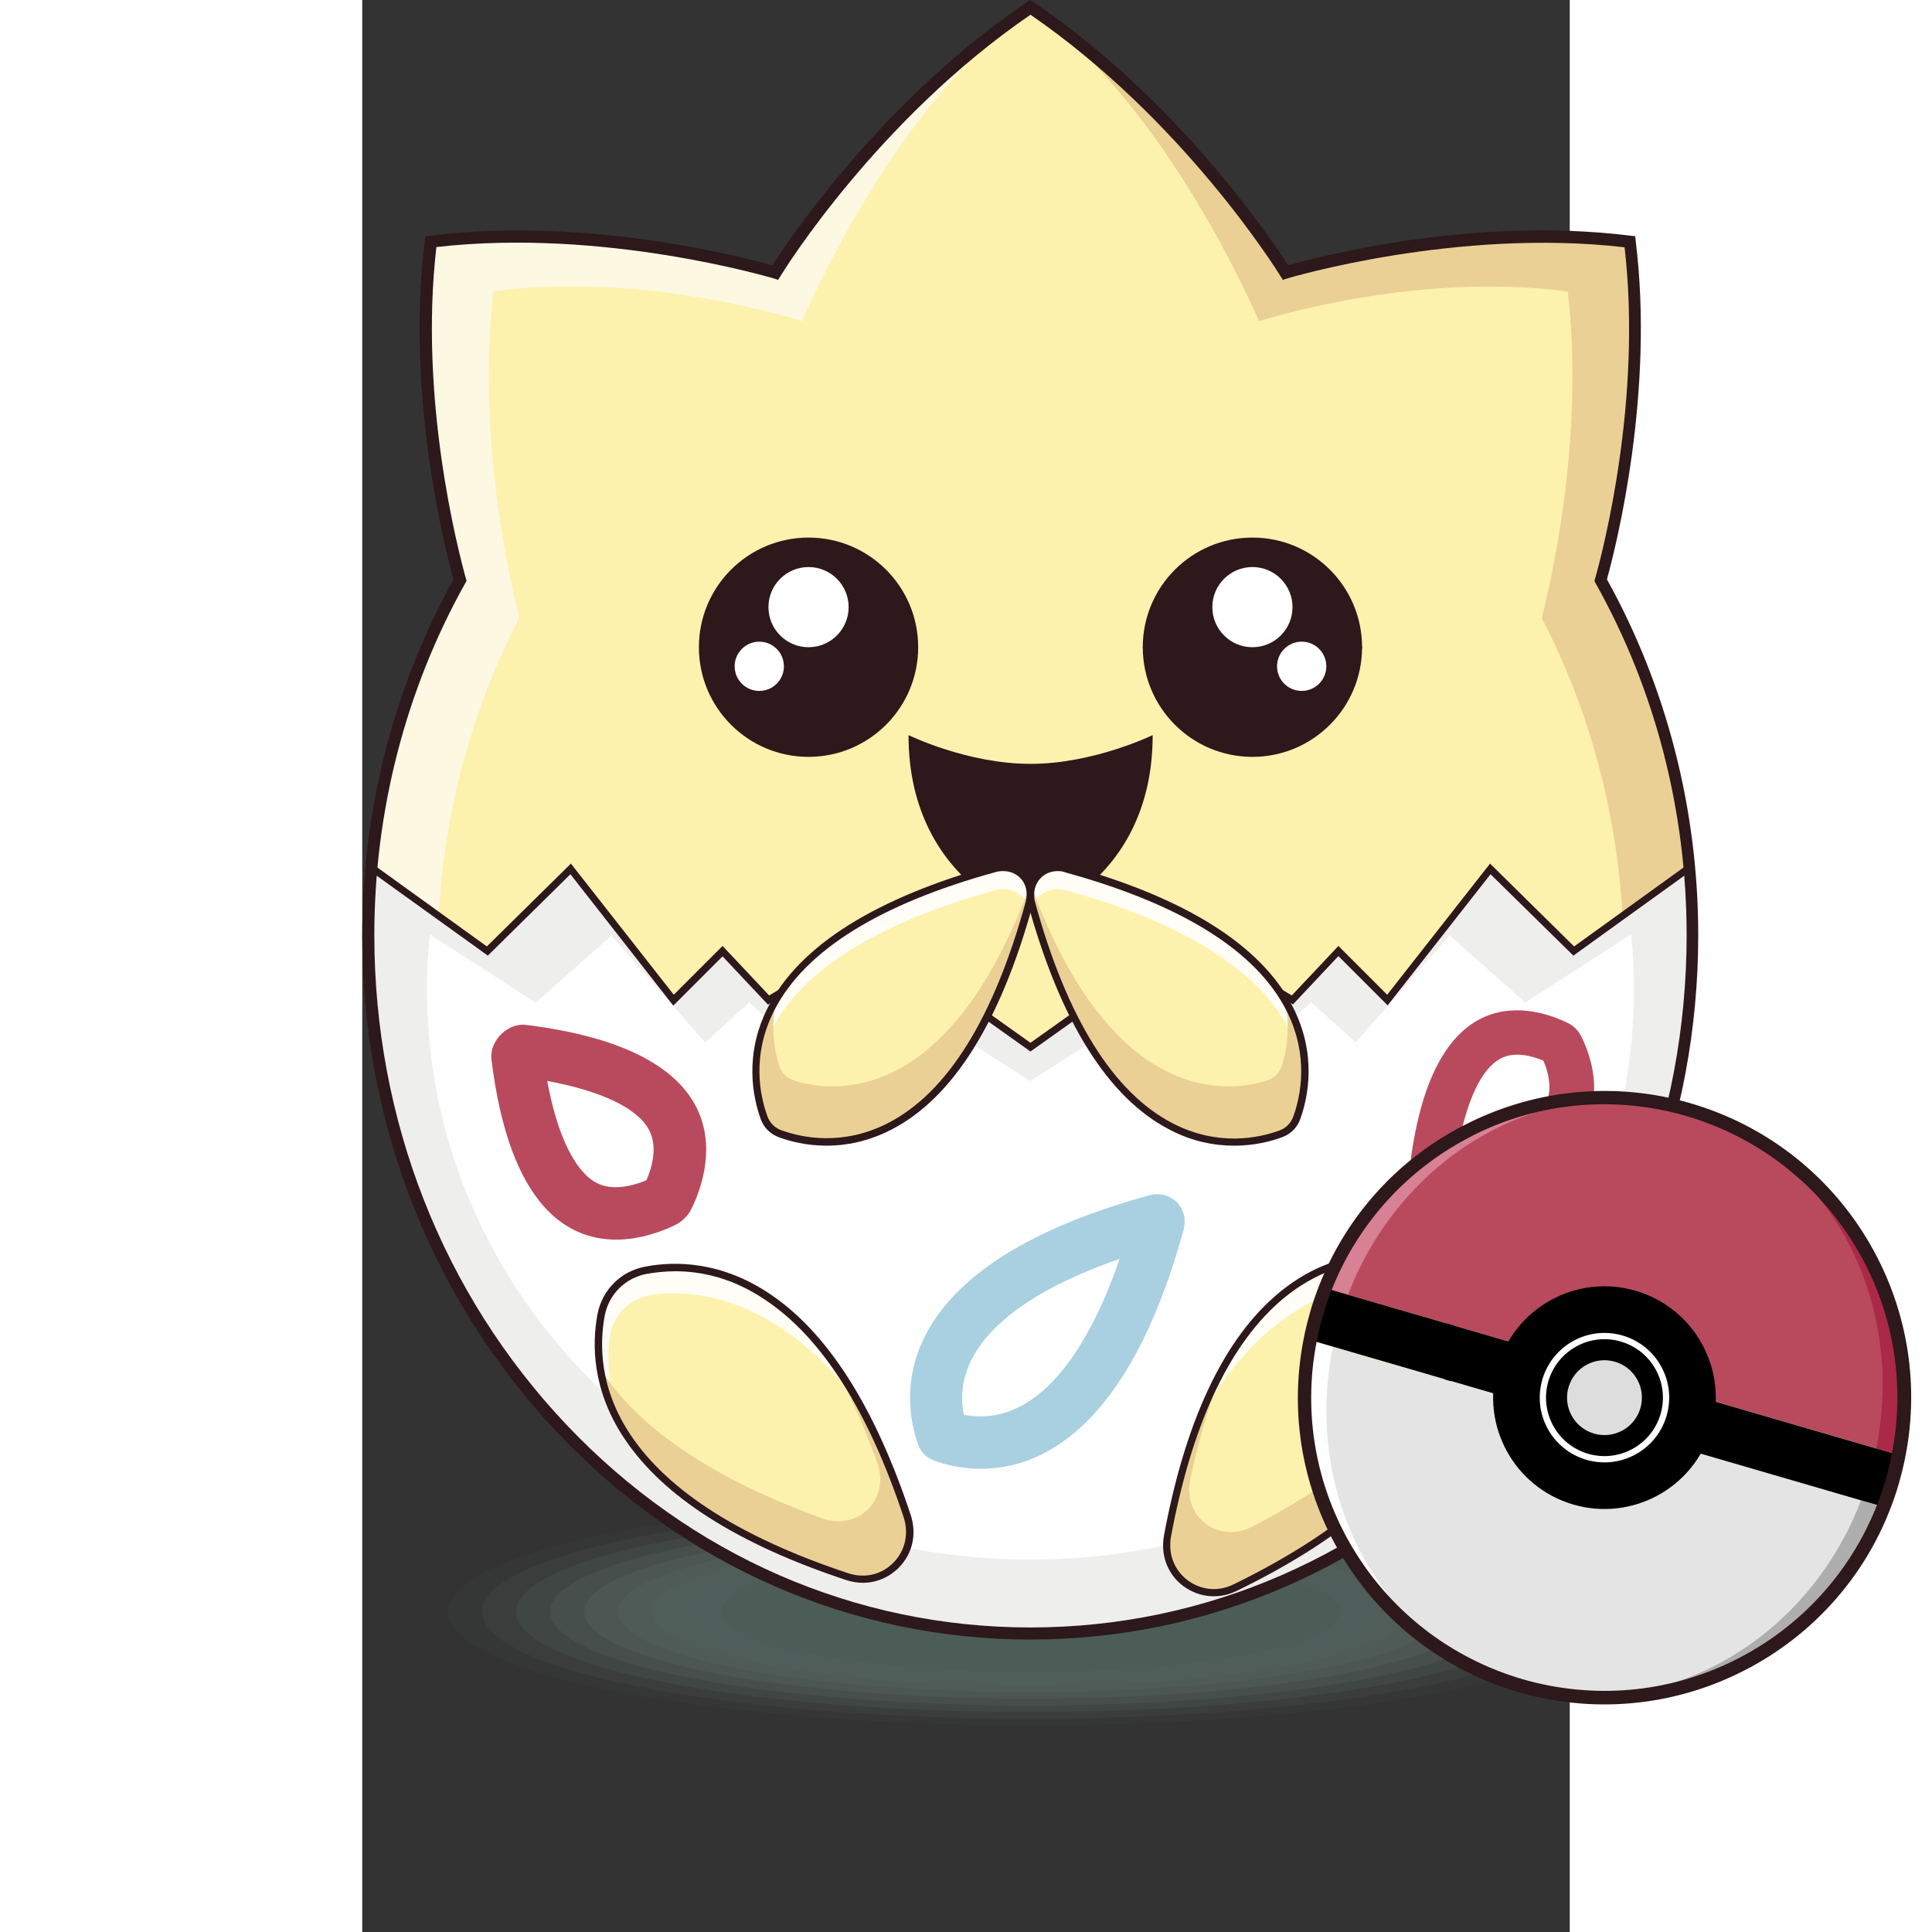<svg xmlns="http://www.w3.org/2000/svg" width="500" height="500" viewBox="0 0 500 800" role="img" aria-labelledby="title  desc">
    <rect x="0" y="0" width="500" height="800" fill="#333333" stroke="none"/>
    <title>Loading Pokemon</title>
    <desc>Vector by: https://www.vecteezy.com/vector-art/118392-pokemon-yellow-monster</desc>

    <style>
        .pokeBall{
            transform-origin: 510px 570px;
            animation:swing-pokeball 1s steps(20) infinite;
        }

        .openEye{
            animation: blink 3s forwards infinite;
        }

        @keyframes swing-pokeball {
            0%{
                transform: rotate(0deg);
            }

            100%{
                transform: rotate(360deg);
            }
        }

        @keyframes blink{
            20%, 100%{
                fill-opacity: 1;
            }

            0%{
                fill-opacity: 1;
            }

            10%{
                fill-opacity: 0;
            }
        }

        .loading{
            font-family: 'Orbitron', sans-serif;
            font-size:4em;
            animation: blink 1.5s ease-in-out infinite;
            fill:black;
        }
    </style>

<ellipse opacity=".056" fill="#6A7A76" cx="276.7" cy="667.4" rx="241.2" ry="47"/><ellipse opacity=".111" fill="#667672" cx="276.7" cy="667.4" rx="227.1" ry="44.3"/><ellipse opacity=".167" fill="#62726E" cx="276.7" cy="667.4" rx="213" ry="41.5"/><ellipse opacity=".222" fill="#5E6E6A" cx="276.7" cy="667.4" rx="198.9" ry="38.8"/><ellipse opacity=".278" fill="#5A6A66" cx="276.7" cy="667.4" rx="184.8" ry="36"/><ellipse opacity=".333" fill="#566762" cx="276.7" cy="667.4" rx="170.7" ry="33.3"/><ellipse opacity=".389" fill="#52635E" cx="276.7" cy="667.4" rx="156.5" ry="30.5"/><ellipse opacity=".444" fill="#4E5F5B" cx="276.7" cy="667.4" rx="142.4" ry="27.8"/><ellipse opacity=".5" fill="#4B5C57" cx="276.7" cy="667.4" rx="128.3" ry="25"/><path fill="#FCF2AD" d="M512.9 240.3c3.7-13.1 20-76.4 12.1-140.2-71.3-8.8-142 12.6-142.6 12.8C381.2 111 341.3 46.8 276.7 3 212.1 46.8 172.2 111 171 112.9c-.6-.2-71.3-21.6-142.6-12.8-7.9 63.8 8.4 127 12.1 140.2-24.1 43.1-38 93.3-38 146.9 0 159.7 122.8 289.2 274.2 289.2 151.4 0 274.2-129.5 274.2-289.2 0-53.6-13.9-103.9-38-146.9zM171 112.9"/><path fill="#2D181B" d="M276.7 677.9c-73.7 0-142.9-30.3-195-85.2C29.7 537.8 1 464.8 1 387.2c0-51.8 13.1-102.7 37.9-147.1-3.8-13.6-19.8-76.8-12-140.2l.1-1.2 1.2-.1c67-8.3 132.6 9.7 142.2 12.5 5.5-8.6 44.4-68 105.5-109.4l.8-.6.8.6c61.1 41.4 100 100.7 105.5 109.4 9.6-2.8 75.1-20.8 142.2-12.5l1.2.1.1 1.2c7.8 63.3-8.2 126.6-12 140.2 24.8 44.5 37.9 95.3 37.9 147.1 0 77.6-28.7 150.6-80.7 205.5-52.1 55-121.3 85.2-195 85.2zM29.8 101.4c-7.5 63.4 8.8 126.4 12.2 138.4l.2.6-.3.5C17.1 285.1 4 335.7 4 387.2c0 76.9 28.4 149.1 79.9 203.5 51.5 54.3 120 84.2 192.8 84.2 72.8 0 141.3-29.9 192.8-84.2 51.5-54.3 79.9-126.6 79.9-203.5 0-51.5-13.1-102.1-37.8-146.2l-.3-.5.2-.6c3.4-12 19.7-75.1 12.2-138.4-70-8.3-138 12-140.9 12.9l-1.1.3-.6-1c-1.6-2.7-40.8-65.5-104.4-108.8C213.2 48.2 174 111 172.3 113.7l-.6 1-1.1-.3c-2.9-.9-70.9-21.3-140.8-13z"/><path fill="#FCF8E2" d="M31.1 397.5c0-51.7 12.4-100.2 34-141.7-3.3-12.7-17.9-73.7-10.8-135.2 63.9-8.5 127.2 12.2 127.8 12.3 1-1.8 36.8-87.8 94.7-130C212.1 46.8 172.2 111 171 112.9c-.6-.2-71.3-21.6-142.6-12.8-7.9 63.8 8.4 127 12.1 140.2-24.1 43.1-38 93.3-38 146.9 0 159.7 122.8 289.2 274.2 289.2-135.7 0-245.6-124.9-245.6-278.9z"/><path fill="#EAD094" d="M512.9 240.3c3.7-13.1 20-76.4 12.1-140.2-71.3-8.8-142 12.6-142.6 12.8C381.2 111 341.3 46.8 276.7 3c57.9 42.2 93.6 128.2 94.7 130 .6-.2 63.9-20.8 127.8-12.3 7.1 61.5-7.5 122.5-10.8 135.2 21.6 41.5 34 90 34 141.7 0 154-110 278.9-245.7 278.9 151.4 0 274.2-129.5 274.2-289.2 0-53.7-13.9-104-38-147z"/><circle fill="#2D181B" cx="184.8" cy="268" r="45.4"/><circle fill="#FFF" cx="184.8" cy="251.4" r="16.6"/><circle fill="#FFF" cx="164.4" cy="275.9" r="10.2"/><path fill="#2D181B" d="M276.7 316.3c-26.2 0-50.5-11.9-50.5-11.9 0 32 13.8 51.4 27 62.7 12.3 10.5 34.7 10.5 47.1 0 13.2-11.2 27-30.7 27-62.7-.1 0-24.4 11.9-50.6 11.9z"/><g><path fill="#EEEEED" d="M276.7 676.4c151.4 0 274.2-129.5 274.2-289.2 0-9.4-.4-18.8-1.3-28l-48 34.6-34.5-34-42.6 54.3-20.3-20.3-19.1 20.3-43.8-26.4-64.6 45.9-64.6-45.9-43.8 26.4-19.1-20.3-20.3 20.3-42.6-54.3-34.5 34-48-34.6c-.8 9.2-1.3 18.6-1.3 28 0 159.7 122.8 289.2 274.2 289.2z"/><path fill="#FFF" d="M526.6 409.8c0-7.7-.4-15.3-1.2-22.9l-43.8 28.2-31.4-27.8-38.8 44.3-18.5-16.6-17.4 16.6-40-21.5-58.9 37.5-58.9-37.5-40 21.5-17.4-16.6-18.3 16.7-38.8-44.3-31.4 27.8L28 386.9c-.8 7.5-1.2 15.1-1.2 22.9 0 130.4 111.9 236 249.9 236s249.9-105.7 249.9-236z"/><path fill="#2D181B" d="M276.7 677.9c-73.7 0-142.9-30.3-195-85.2C29.7 537.8 1 464.8 1 387.2c0-9.3.4-18.8 1.3-28.1l.2-2.6 49.1 35.4 34.8-34.3 42.6 54.3 20.2-20.2 19.3 20.5 43.7-26.3 64.5 45.9 64.5-45.9 43.7 26.3 19.3-20.5 20.2 20.2 42.6-54.3 34.8 34.3 49.1-35.4.2 2.6c.9 9.4 1.3 18.8 1.3 28.1 0 77.6-28.7 150.6-80.7 205.5-52.1 55-121.3 85.2-195 85.2zM5 361.9c-.7 8.4-1 16.9-1 25.2C4 464 32.4 536.2 83.9 590.6c51.5 54.3 120 84.2 192.8 84.2 72.8 0 141.3-29.9 192.8-84.2 51.5-54.3 79.9-126.6 79.9-203.5 0-8.4-.4-16.8-1-25.2l-46.9 33.8-34.3-33.7-42.6 54.3-20.4-20.4-18.8 20-44-26.5-64.7 46-64.7-46-44 26.6-18.8-20-20.4 20.4L86.2 362 52 395.7 5 361.9z"/></g><g><path fill="#FCF2AD" d="M277.2 374c30.9 112.3 86.9 101.4 103.2 95.5 3.1-1.1 5.5-3.5 6.6-6.6 5.9-16.4 16.8-72.3-95.5-103.2-9.2-2.6-16.8 5.1-14.3 14.3z"/><path fill="#FFFDF6" d="M291.5 368.7c78.4 21.6 96.8 55.4 98.7 79.4 1.9-23.8-9.9-63.9-98.7-88.4-9.2-2.5-16.8 5.1-14.3 14.3l.3 1.2c2.1-5.2 7.7-8.3 14-6.5z"/><path fill="#EAD094" d="M382 414c2.6 12.1.5 22.1-1.3 27.4-.9 2.9-3.1 5.1-6 6-14.7 4.7-63.3 12.2-97.6-80.2-.6 2-.6 4.3 0 6.7C308 486.2 364 475.3 380.3 469.4c3.1-1.1 5.5-3.5 6.6-6.6 3.2-8.5 7.6-27.8-4.9-48.8z"/><path fill="#2D181B" d="M361 474.4c-7.9 0-17.2-1.6-26.8-6.7-25.3-13.1-45-44.5-58.5-93.3-1.3-4.8-.2-9.7 3.2-13 3.3-3.3 8.2-4.5 13-3.2 48.8 13.4 80.2 33.1 93.3 58.5 10.3 19.9 6.4 37.8 3.2 46.7-1.3 3.5-3.9 6.2-7.5 7.5-4.6 1.7-11.5 3.5-19.9 3.5zm-73-113.7c-2.7 0-5.2 1-7 2.8-2.5 2.5-3.4 6.3-2.4 10.1 13.2 48 32.4 78.8 56.9 91.5 18.9 9.8 35.9 6.1 44.3 3 2.7-1 4.7-3 5.7-5.7 3.1-8.5 6.7-25.5-3-44.3-12.7-24.6-43.5-43.7-91.5-56.9-.9-.4-2-.5-3-.5z"/></g><g><path fill="#FCF2AD" d="M276.2 374c-30.9 112.3-86.9 101.4-103.2 95.5-3.1-1.1-5.5-3.5-6.6-6.6-5.9-16.4-16.8-72.3 95.5-103.2 9.2-2.6 16.8 5.1 14.3 14.3z"/><path fill="#FFFDF6" d="M261.9 368.7c-78.4 21.6-96.8 55.4-98.7 79.4-1.9-23.8 9.9-63.9 98.7-88.4 9.2-2.5 16.8 5.1 14.3 14.3l-.3 1.2c-2.1-5.2-7.7-8.3-14-6.5z"/><path fill="#EAD094" d="M171.4 414c-2.6 12.1-.5 22.1 1.3 27.4.9 2.9 3.1 5.1 6 6 14.7 4.7 63.3 12.2 97.6-80.2.6 2 .6 4.3 0 6.7-30.9 112.3-86.9 101.4-103.2 95.5-3.1-1.1-5.5-3.5-6.6-6.6-3.2-8.5-7.6-27.8 4.9-48.8z"/><path fill="#2D181B" d="M192.4 474.4c-8.4 0-15.3-1.8-19.9-3.5-3.5-1.3-6.2-3.9-7.5-7.5-3.2-8.9-7.1-26.8 3.2-46.7 13.1-25.3 44.5-45 93.3-58.5 4.8-1.3 9.7-.2 13 3.2 3.3 3.3 4.5 8.2 3.2 13-13.4 48.8-33.1 80.2-58.5 93.3-9.7 5-18.9 6.7-26.8 6.7zm73-113.7c-1 0-2.1.1-3.1.4-48 13.2-78.8 32.4-91.5 56.9-9.8 18.9-6.1 35.9-3 44.3 1 2.7 3 4.7 5.7 5.7 8.5 3.1 25.5 6.7 44.3-3 24.6-12.7 43.7-43.5 56.9-91.5 1-3.8.2-7.6-2.4-10.1-1.7-1.7-4.2-2.7-6.9-2.7z"/></g><g><path fill="#2D181B" d="M276.7 678.9c-73.9 0-143.4-30.4-195.7-85.5C28.8 538.3 0 465.1 0 387.2c0-51.8 13.1-102.7 37.8-147.3-4-14.4-19.7-77.2-11.9-140.2l.2-1.9 1.9-.2c65.7-8.1 130 9 141.8 12.3 6.8-10.6 45.5-68.4 105.4-109l1.4-.9 1.4.9c59.9 40.6 98.6 98.4 105.4 109 11.8-3.4 76.1-20.5 141.8-12.3l1.9.2.2 1.9c7.8 62.9-7.9 125.7-11.9 140.2 24.7 44.5 37.8 95.4 37.8 147.3 0 77.9-28.8 151.1-81 206.2-52.1 55.2-121.6 85.5-195.5 85.5zm-246-576.6c-7.3 62.9 8.9 125.3 12.2 137.2l.3 1-.5.9C18 285.5 5 335.9 5 387.2 5 463.8 33.3 535.8 84.6 590c51.3 54.1 119.5 83.9 192.1 83.9 72.5 0 140.8-29.8 192.1-83.9 51.3-54.2 79.6-126.2 79.6-202.8 0-51.3-13-101.7-37.7-145.7l-.5-.9.3-1c3.4-12 19.5-74.3 12.2-137.2-69.5-8.1-139 12.7-139.7 12.9l-1.8.6-1-1.6c-1.6-2.6-40.5-64.9-103.5-108.2-63.1 43.2-101.9 105.5-103.5 108.2l-1 1.6-1.8-.6c-.8-.2-70.2-21-139.7-13z"/></g><path fill="#A9D0E0" d="M313.6 521.3c-14.5 42.2-34.7 65.2-57.5 65.2-2.6 0-5-.3-7-.7-1.2-5.9-1.3-14.2 3.4-23.2 6-11.7 21.7-27.7 61.1-41.3zm15.6-26.8c-1.1 0-2.3.2-3.5.5-112.3 30.9-101.4 86.9-95.5 103.2 1.1 3.1 3.5 5.5 6.6 6.6 4.2 1.5 11 3.4 19.4 3.4 24.1 0 60.9-15.5 83.9-98.9 2.1-8-3.4-14.8-10.9-14.8z"/><path fill="#B94A5E" d="M76.6 447.6c22.2 4.1 37.3 11.2 42.1 20.2 3.8 7 1.2 15.8-1 20.9-3.1 1.3-7.9 2.9-12.8 2.9-5.6 0-9.9-2.1-14-6.9-4.5-5.3-10.4-15.9-14.3-37.1zm-10.1-23.3c-7.1 0-13.9 7.2-13 14.4 7.5 61.1 31.7 74.6 51.6 74.6 10.3 0 19.5-3.6 24.6-6.1 2.8-1.4 5.2-3.8 6.6-6.6 7.3-14.9 24.3-64.7-68.4-76.2-.6-.1-1-.1-1.4-.1zM453.9 474.5c3.5-19 9.6-31.9 17.3-36.1 6-3.3 13.6-1 17.9.8 1.1 2.6 2.5 6.8 2.5 11 0 4.8-1.8 8.5-5.9 12-4.5 4-13.7 9-31.8 12.3zm-20 8.8c0 6.1 6.2 11.9 12.3 11.2 52.3-6.4 63.9-27.2 63.9-44.2 0-8.8-3.1-16.7-5.3-21.1-1.2-2.4-3.2-4.5-5.6-5.6-12.8-6.3-55.5-20.8-65.3 58.7.1.2 0 .6 0 1z"/><g><path fill="#FCF2AD" d="M333.4 636c19.7-105.2 69-116.7 93.6-115.4 9.6.5 17.7 6.7 20.8 15.8 7.8 23.4 9.9 74-86.2 121-14.9 7.2-31.2-5.2-28.2-21.4z"/><path fill="#FFFDF6" d="M424.9 530.9c10.1-.2 18.3 6 20.8 15.8 2.4 9.4 3.7 23-1.1 39.4 9.4-20.6 7-38.3 3.2-49.7-3-9.1-11.2-15.3-20.8-15.8-19.9-1-56.1 6.3-79.5 65 27.2-46.2 59.1-54.4 77.4-54.7z"/><path fill="#EAD094" d="M368.9 632c-14.4 7.6-29.5-3.9-26-19.8 3.9-17.8 8.5-32.8 13.6-45.6-9.3 16.7-17.4 39.2-23 69.4-3 16.3 13.2 28.7 28.1 21.4 72.3-35.3 89-72.7 89.6-99-10.1 21.9-33.3 47.8-82.3 73.6z"/><path fill="#2D181B" d="M355.4 660.8c-5.5.7-10.9-.7-15.5-4.1-6.5-4.9-9.4-12.8-7.9-21 8.6-46.3 23.9-79.4 45.4-98.5 18.2-16.2 37.1-18.8 49.7-18.1 10.2.5 18.9 7.1 22.1 16.8 4 12 6.5 30.9-4.2 52.8-12.6 25.8-40.5 49.4-82.8 70-2.2 1.1-4.5 1.8-6.8 2.1zm-20.5-24.6c-1.3 7.1 1.2 13.8 6.8 18.1 5.6 4.2 12.8 4.9 19.2 1.7 41.7-20.4 69.1-43.5 81.4-68.7 10.3-21 7.9-39 4.1-50.5-2.8-8.5-10.5-14.3-19.4-14.8-12.1-.6-30.1 1.9-47.6 17.4-21 18.7-36 51.2-44.5 96.8z"/></g><g><path fill="#FCF2AD" d="M225.7 627.8c-33.6-101.7-84-106.4-108.3-101.8-9.4 1.8-16.7 9-18.5 18.5-4.6 24.2.1 74.6 101.7 108.3 15.8 5.2 30.3-9.3 25.1-25z"/><path fill="#FFFDF6" d="M120.9 536c-10 1.2-17.3 8.4-18.5 18.5-1.1 9.6-.6 23.2 6.3 38.9-12.1-19.2-12.1-37-9.9-48.8 1.8-9.4 9-16.7 18.5-18.5 19.6-3.7 56.4-1.3 87.5 53.7-33-42.1-65.7-46-83.9-43.8z"/><path fill="#EAD094" d="M190.1 628.6c15.3 5.6 28.7-7.8 23.1-23.1-6.2-17.1-12.8-31.4-19.6-43.4 11.4 15.3 22.5 36.5 32.1 65.7 5.2 15.7-9.3 30.2-25 25-76.4-25.3-98-60-102.1-86 12.9 20.4 39.4 42.8 91.5 61.8z"/><path fill="#2D181B" d="M207.3 655.4c-2.3 0-4.7-.4-7.1-1.2-44.7-14.8-75.5-34.4-91.5-58.3-13.6-20.2-13.6-39.3-11.3-51.7 1.9-10 9.6-17.8 19.7-19.7 12.4-2.4 31.5-2.3 51.7 11.3 23.9 16 43.5 46.8 58.3 91.5 2.6 7.9.8 16.1-5 21.9-4 4-9.3 6.2-14.8 6.2zm-77.7-129c-4.4 0-8.4.5-11.9 1.1-8.8 1.7-15.6 8.4-17.3 17.3-2.2 11.9-2.2 30.1 10.8 49.5 15.6 23.3 45.9 42.5 89.9 57.1 6.8 2.3 13.9.7 18.8-4.3 4.9-4.9 6.5-12 4.3-18.8-14.6-44-33.8-74.3-57.1-89.9-13.6-9.3-26.8-12-37.5-12z"/></g>

<ellipse fill="#2D181B" rx="45.4" ry="10" cx="368.6" cy="268" />

<g class="openEye">
    <circle fill="#2D181B" cx="368.6" cy="268" r="45.4"/>
    <circle fill="#FFF" cx="368.6" cy="251.4" r="16.6"/>
    <circle fill="#FFF" cx="389" cy="275.9" r="10.2"/>
</g>



<g class="pokeBall"><path fill="#B94A5E" d="M549.1 459.5c-62.2-18.1-127.2 14.7-150.3 73.9l237.5 69.1c12.2-62.4-25-124.9-87.2-143z"/><path fill="#AA2946" d="M549.1 459.5c57.3 16.7 90.4 78 77.8 140.3l9.4 2.7c12.2-62.4-25-124.9-87.2-143z"/><path fill="#D88094" d="M549.1 459.5c-62.2-18.1-127.2 14.7-150.3 73.9l9.4 2.7c22.7-59.3 83.6-93.3 140.9-76.6z"/><path fill="#E4E4E4" d="M479.7 698c62.2 18.1 127.2-14.7 150.3-73.9L392.5 555c-12.2 62.4 25 124.9 87.2 143z"/><path fill="#FFF" d="M401.9 557.7l-9.4-2.7c-12.2 62.4 25 124.9 87.2 143-57.3-16.7-90.4-78-77.8-140.3z"/><path fill="#AEAEAE" d="M620.6 621.3c-22.7 59.3-83.6 93.3-140.9 76.7 62.2 18.1 127.2-14.7 150.3-73.9l-9.4-2.8z"/><path d="M398.8 533.4c-1.4 3.5-2.6 7-3.6 10.6-1.1 3.6-1.9 7.3-2.6 10.9L630 624c1.4-3.5 2.6-7 3.6-10.6 1.1-3.6 1.9-7.3 2.6-10.9l-237.4-69.1z"/><ellipse transform="rotate(-73.782 514.415 578.734)" cx="514.4" cy="578.7" rx="46.1" ry="46.1"/><ellipse transform="rotate(-73.782 514.414 578.734)" fill="#FFF" cx="514.4" cy="578.7" rx="26.8" ry="26.8"/><ellipse transform="rotate(-73.782 514.416 578.734)" cx="514.4" cy="578.7" rx="24.2" ry="24.2"/><g><path fill="#2D181B" d="M575.5 690c-1.6.9-3.2 1.7-4.8 2.5-28.6 14.2-61.2 17.1-91.8 8.2-30.6-8.9-56.6-28.8-73.1-56.1-16.4-27.1-22.1-59.1-16-90.1.7-3.8 1.7-7.6 2.7-11.2 1-3.6 2.3-7.3 3.7-10.9 11.5-29.4 33.4-53.4 61.9-67.4 28.6-14.2 61.2-17.1 91.8-8.2 30.6 8.9 56.6 28.8 73.1 56.1 16.4 27.1 22.1 59.1 16 90.1-.7 3.8-1.7 7.6-2.7 11.2-1 3.6-2.3 7.3-3.7 10.9-10.8 27.7-31 50.6-57.1 64.9zM455.9 472.3c-24.9 13.7-44.2 35.6-54.6 62.1-1.4 3.5-2.5 7-3.5 10.4-1 3.4-1.9 7-2.6 10.7-5.8 29.6-.4 60.2 15.3 86.1 15.8 26.1 40.6 45.1 69.9 53.7 29.3 8.5 60.5 5.8 87.8-7.8 27.2-13.5 48.1-36.4 59.1-64.5 1.4-3.5 2.5-7 3.5-10.4 1-3.4 1.9-7 2.6-10.7 5.8-29.6.4-60.2-15.3-86.1-15.8-26.1-40.6-45.1-69.9-53.7-29.3-8.5-60.5-5.8-87.8 7.8-1.4.8-3 1.6-4.5 2.4z"/></g><ellipse transform="rotate(-73.782 514.416 578.734)" fill="#DDD" cx="514.4" cy="578.7" rx="15.5" ry="15.5"/></g></svg>